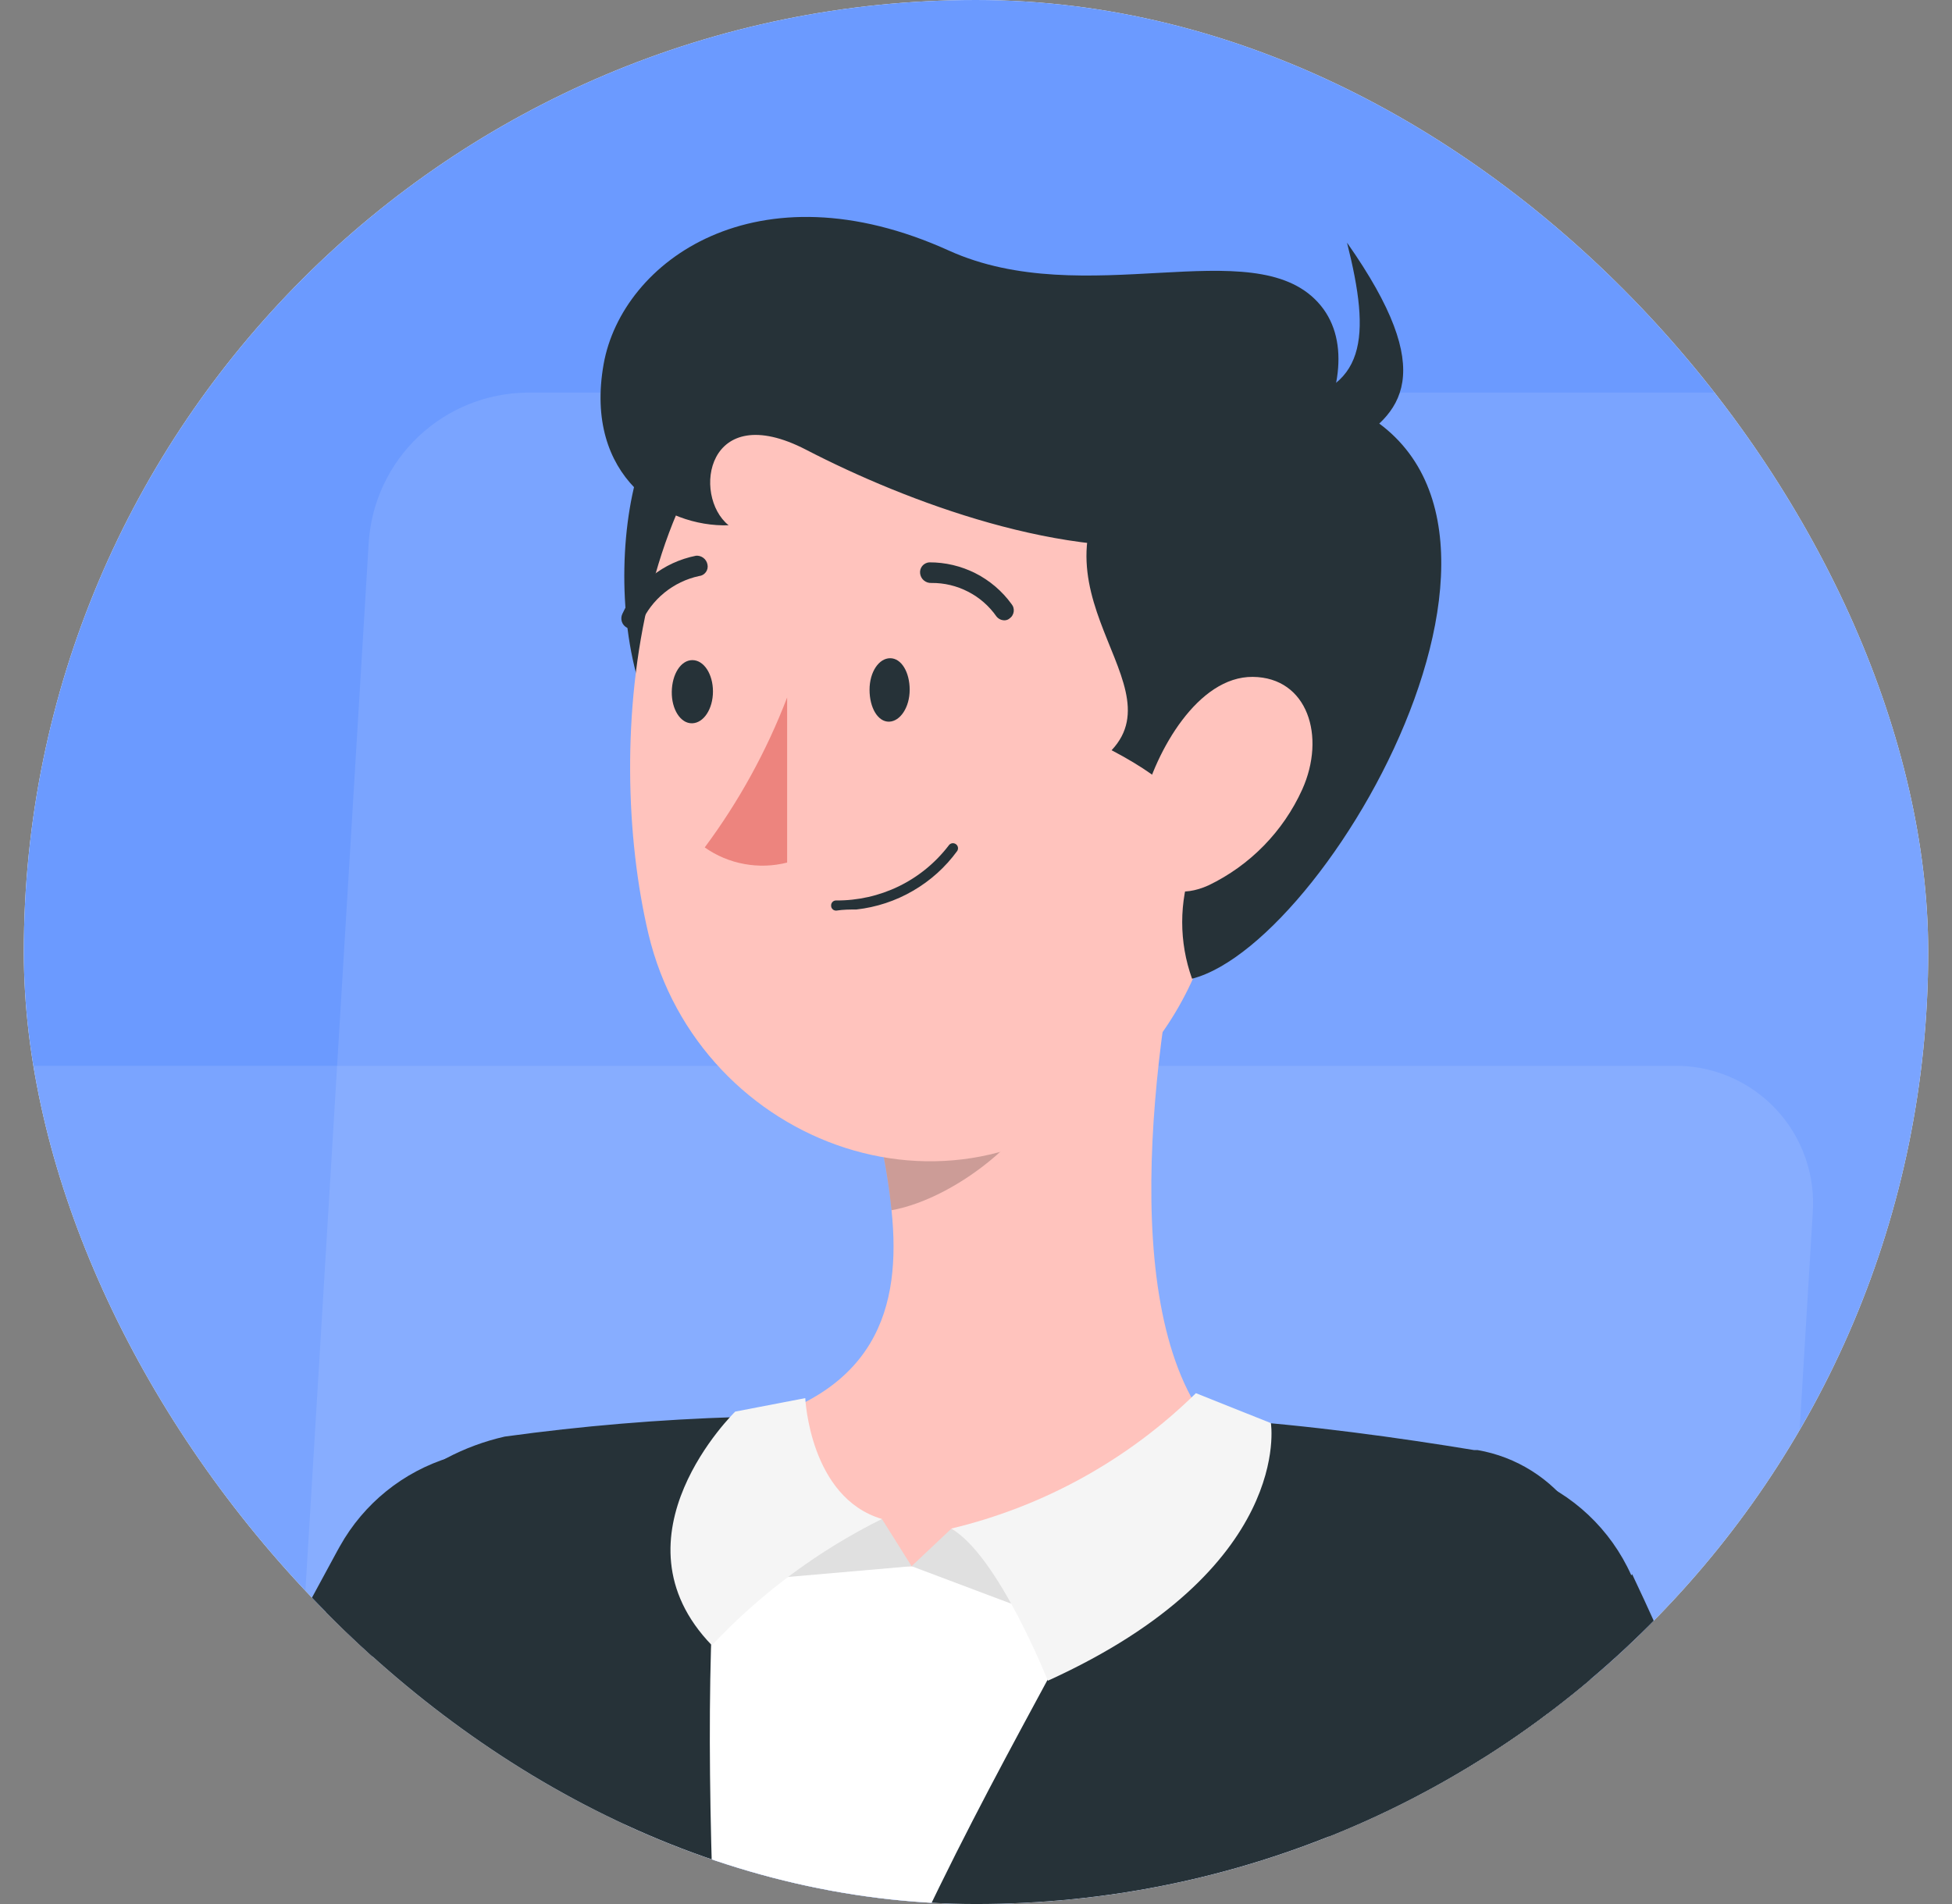 <svg width="41" height="40" viewBox="0 0 41 40" fill="none" xmlns="http://www.w3.org/2000/svg">
    <rect x="0" y="0" width="41" height="40" fill="#808080" stroke="none"/>
    <g clip-path="url(#clip0_470_3343)">
        <rect x="0.5" width="40" height="40" rx="20" fill="white" />
        <path
            d="M65.069 70.674H-27.412C-28.131 70.682 -28.843 70.532 -29.504 70.234C-30.165 69.936 -30.761 69.496 -31.253 68.943C-31.745 68.389 -32.123 67.734 -32.364 67.017C-32.604 66.301 -32.701 65.54 -32.649 64.782L-29.121 2.892C-29.01 1.306 -28.342 -0.178 -27.248 -1.268C-26.153 -2.359 -24.712 -2.977 -23.209 -3H69.249C69.968 -3.008 70.68 -2.858 71.341 -2.56C72.002 -2.262 72.598 -1.822 73.09 -1.268C73.582 -0.715 73.96 -0.059 74.201 0.657C74.441 1.373 74.538 2.134 74.486 2.892L70.953 64.807C70.838 66.383 70.172 67.858 69.084 68.943C67.996 70.028 66.564 70.645 65.069 70.674Z"
            fill="#6B9AFF" />
        <path opacity="0.1"
            d="M60.495 47.276H8.703C8.301 47.281 7.901 47.201 7.531 47.044C7.16 46.886 6.827 46.653 6.551 46.359C6.275 46.066 6.063 45.719 5.928 45.339C5.793 44.96 5.738 44.557 5.766 44.155L7.746 11.37C7.808 10.53 8.182 9.743 8.795 9.165C9.408 8.588 10.215 8.26 11.058 8.248H62.849C63.253 8.24 63.654 8.316 64.027 8.472C64.4 8.629 64.735 8.861 65.012 9.156C65.289 9.45 65.501 9.799 65.634 10.181C65.768 10.562 65.819 10.967 65.786 11.37L63.807 44.155C63.745 44.995 63.371 45.782 62.758 46.359C62.145 46.937 61.337 47.264 60.495 47.276Z"
            fill="white" />
        <path opacity="0.1"
            d="M32.787 61.419H-19.01C-19.412 61.422 -19.811 61.342 -20.181 61.184C-20.55 61.026 -20.884 60.793 -21.159 60.5C-21.434 60.206 -21.646 59.859 -21.78 59.48C-21.915 59.101 -21.97 58.698 -21.941 58.297L-19.962 25.512C-19.9 24.673 -19.526 23.887 -18.915 23.309C-18.303 22.732 -17.497 22.404 -16.656 22.39H35.142C35.545 22.383 35.946 22.459 36.318 22.616C36.69 22.773 37.024 23.006 37.301 23.3C37.577 23.594 37.788 23.943 37.921 24.324C38.054 24.705 38.106 25.11 38.073 25.512L36.094 58.297C36.032 59.136 35.658 59.922 35.046 60.5C34.435 61.077 33.629 61.405 32.787 61.419Z"
            fill="white" />
        <path
            d="M14.254 36.077C13.862 36.908 13.504 37.617 13.1 38.385C12.696 39.152 12.292 39.845 11.877 40.566C11.029 42.003 10.146 43.451 9.2 44.801C8.723 45.494 8.234 46.18 7.734 46.861C7.209 47.53 6.713 48.211 6.153 48.863C5.061 50.215 3.884 51.494 2.628 52.694C2.31 53.006 1.964 53.272 1.629 53.6C1.297 53.912 0.947 54.203 0.579 54.472L-0.529 55.308L-0.869 55.545C-1.02 55.64 -1.176 55.727 -1.336 55.805C-1.653 55.957 -1.986 56.073 -2.329 56.151C-3.006 56.309 -3.71 56.315 -4.39 56.167C-5.069 56.019 -5.708 55.722 -6.258 55.297C-6.531 55.081 -6.781 54.838 -7.003 54.57L-7.158 54.362L-7.233 54.258L-7.262 54.212L-7.366 54.027L-7.781 53.277C-7.908 53.035 -7.995 52.804 -8.099 52.568C-8.462 51.697 -8.759 50.8 -8.987 49.885C-9.389 48.216 -9.671 46.521 -9.83 44.813C-9.999 43.149 -10.072 41.477 -10.049 39.804C-10.037 39.33 -9.855 38.875 -9.538 38.523C-9.22 38.17 -8.787 37.943 -8.316 37.882C-7.845 37.82 -7.368 37.929 -6.971 38.189C-6.574 38.448 -6.282 38.841 -6.149 39.297V39.366C-5.384 42.307 -4.438 45.197 -3.315 48.021C-3.059 48.618 -2.76 49.197 -2.421 49.752C-2.346 49.867 -2.271 50.006 -2.196 50.104L-1.977 50.369L-1.925 50.438L-1.954 50.392L-2.017 50.306C-2.108 50.188 -2.212 50.081 -2.329 49.988C-2.559 49.803 -2.827 49.669 -3.114 49.596C-3.401 49.535 -3.698 49.535 -3.985 49.596C-4.134 49.627 -4.279 49.676 -4.418 49.74C-4.493 49.74 -4.556 49.815 -4.625 49.85C-4.695 49.885 -4.798 49.971 -4.723 49.908L-4.002 49.204C-3.76 48.984 -3.523 48.719 -3.287 48.465C-3.05 48.211 -2.808 47.963 -2.577 47.692C-0.675 45.41 1.057 42.992 2.605 40.456C3.395 39.17 4.174 37.86 4.913 36.533L6.026 34.536L7.082 32.586L7.14 32.482C7.641 31.586 8.468 30.918 9.45 30.617C10.432 30.317 11.492 30.407 12.409 30.869C13.325 31.332 14.028 32.131 14.37 33.099C14.711 34.067 14.666 35.13 14.243 36.065L14.254 36.077Z"
            fill="#263238" />
        <path
            d="M8.201 33.492C8.431 32.738 8.863 32.062 9.451 31.537C10.04 31.013 10.761 30.661 11.537 30.52C12.657 30.273 13.792 30.099 14.935 30.001C18.377 29.867 21.823 29.928 25.258 30.186C27.058 30.307 28.898 30.561 30.364 30.803H30.416C31.192 30.932 31.886 31.363 32.344 32.002C32.803 32.642 32.989 33.437 32.862 34.213C32.141 38.379 30.024 45.626 29.793 52.464C29.487 61.442 29.625 66.612 29.47 68.775L6.361 68.331C4.751 46.388 6.753 38.46 8.201 33.492Z"
            fill="white" />
        <path
            d="M31.033 30.463H30.958C29.412 30.209 27.496 29.938 25.575 29.811L24.548 29.753C23.538 33.93 17.52 40.958 15.697 51.61C14.993 42.707 14.45 33.4 15.483 29.77C13.85 29.82 12.22 29.957 10.602 30.18C9.746 30.374 8.956 30.791 8.313 31.389C7.671 31.987 7.198 32.744 6.944 33.584C5.524 37.762 2.812 47.121 4.48 70.131H30.162C30.329 67.823 29.729 62.977 30.658 55.516C31.553 48.292 32.839 38.46 33.595 34.069C33.731 33.251 33.537 32.413 33.057 31.738C32.578 31.062 31.85 30.604 31.033 30.463Z"
            fill="#263238" />
        <path opacity="0.3"
            d="M30.128 39.597C29.175 43.913 29.683 49.89 30.704 55.343C31.46 49.221 32.493 41.276 33.249 36.36C32.193 35.656 30.883 36.152 30.128 39.597Z"
            fill="black" />
        <path
            d="M15.425 29.972C18.42 29.314 18.939 27.468 18.726 25.425C18.673 24.915 18.59 24.408 18.478 23.908L22.217 20.85L24.969 18.611C24.219 21.923 23.394 27.964 25.656 30.22C25.656 30.22 23.809 33.25 18.674 32.88C14.335 32.569 15.425 29.972 15.425 29.972Z"
            fill="#FFC3BD" />
        <path d="M19.978 32.119L19.147 32.903L21.801 33.902L21.455 32.892L19.978 32.119Z"
            fill="#E0E0E0" />
        <path
            d="M22.009 35.309C22.009 35.309 20.965 32.673 19.978 32.113C21.919 31.65 23.696 30.667 25.119 29.268L26.694 29.897C26.694 29.897 27.191 32.955 22.009 35.309Z"
            fill="#F5F5F5" />
        <path d="M18.524 31.911L19.147 32.903L16.355 33.146L16.914 32.263L18.524 31.911Z"
            fill="#E0E0E0" />
        <path
            d="M14.952 34.565C15.976 33.475 17.185 32.576 18.524 31.911C17.006 31.461 16.914 29.372 16.914 29.372L15.443 29.655C15.443 29.655 12.742 32.28 14.952 34.565Z"
            fill="#F5F5F5" />
        <path opacity="0.2"
            d="M18.478 23.902C18.59 24.405 18.673 24.913 18.726 25.425C20.122 25.172 21.992 23.695 22.188 22.281C22.254 21.807 22.268 21.327 22.228 20.85L18.478 23.902Z"
            fill="black" />
        <path
            d="M13.937 8.802C12.598 10.446 12.725 16.395 15.558 16.465C18.391 16.534 16.372 5.802 13.937 8.802Z"
            fill="#263238" />
        <path
            d="M26.14 13.13C25.858 17.636 25.915 20.285 23.642 22.616C20.226 26.118 14.687 24.104 13.62 19.621C12.667 15.582 13.291 8.894 17.693 7.065C18.654 6.654 19.706 6.498 20.745 6.612C21.785 6.726 22.777 7.106 23.627 7.716C24.476 8.325 25.154 9.144 25.594 10.093C26.035 11.041 26.223 12.087 26.14 13.13Z"
            fill="#FFC3BD" />
        <path
            d="M23.925 9.379C21.092 12.189 24.773 14.249 23.348 15.761C26.019 17.157 25.038 18.184 25.038 18.184C24.762 18.952 24.762 19.793 25.038 20.561C28.05 19.788 33.641 9.783 27.537 8.248C23.884 9.875 23.925 9.379 23.925 9.379Z"
            fill="#263238" />
        <path
            d="M25.084 11.399C22.401 11.814 19.026 10.533 16.931 9.448C14.837 8.364 14.531 10.412 15.304 11.035C13.96 11.081 12.258 10.02 12.679 7.648C13.066 5.484 15.899 3.436 19.932 5.265C22.788 6.557 26.308 4.855 27.681 6.35C29.054 7.844 26.873 11.116 25.084 11.399Z"
            fill="#263238" />
        <path
            d="M26.919 8.462C28.72 8.225 28.795 7.089 28.293 5.098C30.237 7.862 29.447 8.71 28.293 9.379C27.006 8.946 26.919 8.462 26.919 8.462Z"
            fill="#263238" />
        <path
            d="M27.352 16.586C26.953 17.467 26.256 18.18 25.385 18.599C24.271 19.102 23.706 18.074 24.006 16.869C24.277 15.778 25.16 14.209 26.314 14.22C27.468 14.232 27.854 15.472 27.352 16.586Z"
            fill="#FFC3BD" />
        <path
            d="M19.107 14.491C19.107 14.855 18.911 15.155 18.674 15.161C18.438 15.166 18.264 14.867 18.264 14.491C18.264 14.116 18.461 13.828 18.697 13.828C18.934 13.828 19.107 14.122 19.107 14.491Z"
            fill="#263238" />
        <path
            d="M14.975 14.526C14.975 14.895 14.779 15.19 14.537 15.195C14.294 15.201 14.104 14.901 14.11 14.532C14.116 14.162 14.3 13.868 14.543 13.868C14.785 13.868 14.975 14.162 14.975 14.526Z"
            fill="#263238" />
        <path
            d="M16.533 14.653C16.102 15.777 15.52 16.837 14.802 17.803C15.051 17.978 15.334 18.097 15.633 18.151C15.932 18.206 16.239 18.196 16.533 18.121V14.653Z"
            fill="#ED847E" />
        <path
            d="M17.987 19.107C18.406 19.06 18.811 18.927 19.175 18.715C19.54 18.504 19.857 18.219 20.105 17.878C20.12 17.855 20.126 17.826 20.12 17.798C20.114 17.77 20.097 17.746 20.073 17.731C20.05 17.716 20.021 17.711 19.993 17.716C19.966 17.723 19.941 17.739 19.926 17.763C19.648 18.126 19.29 18.419 18.88 18.619C18.469 18.819 18.017 18.921 17.56 18.917C17.546 18.917 17.532 18.92 17.519 18.925C17.506 18.931 17.495 18.939 17.485 18.949C17.475 18.959 17.468 18.972 17.463 18.985C17.458 18.998 17.456 19.012 17.457 19.026C17.457 19.041 17.459 19.055 17.465 19.068C17.471 19.081 17.479 19.092 17.489 19.102C17.499 19.112 17.511 19.119 17.525 19.124C17.538 19.129 17.552 19.131 17.566 19.13C17.716 19.107 17.855 19.107 17.987 19.107Z"
            fill="#263238" />
        <path
            d="M21.109 13.031C21.145 13.029 21.18 13.015 21.207 12.991C21.23 12.975 21.25 12.954 21.264 12.929C21.279 12.905 21.288 12.878 21.292 12.85C21.296 12.822 21.294 12.793 21.286 12.766C21.279 12.739 21.265 12.713 21.247 12.691C21.049 12.418 20.789 12.196 20.488 12.043C20.187 11.891 19.854 11.812 19.517 11.814C19.489 11.816 19.462 11.824 19.437 11.837C19.412 11.85 19.39 11.867 19.372 11.889C19.354 11.911 19.341 11.935 19.333 11.962C19.325 11.989 19.323 12.017 19.326 12.045C19.332 12.102 19.36 12.156 19.404 12.193C19.448 12.231 19.505 12.25 19.563 12.247C19.831 12.244 20.095 12.307 20.333 12.43C20.572 12.552 20.776 12.731 20.93 12.951C20.951 12.977 20.979 12.999 21.01 13.013C21.041 13.027 21.075 13.033 21.109 13.031Z"
            fill="#263238" />
        <path
            d="M13.302 13.21C13.336 13.206 13.369 13.193 13.397 13.173C13.425 13.152 13.448 13.126 13.464 13.095C13.574 12.845 13.742 12.625 13.953 12.453C14.165 12.28 14.414 12.16 14.681 12.102C14.709 12.1 14.737 12.091 14.762 12.077C14.786 12.063 14.808 12.044 14.825 12.021C14.842 11.998 14.854 11.972 14.86 11.944C14.866 11.917 14.866 11.888 14.86 11.86C14.85 11.805 14.82 11.755 14.775 11.721C14.73 11.686 14.674 11.67 14.618 11.675C14.281 11.742 13.965 11.887 13.697 12.1C13.428 12.313 13.213 12.587 13.071 12.899C13.047 12.95 13.044 13.009 13.062 13.063C13.08 13.117 13.119 13.161 13.169 13.187C13.211 13.207 13.257 13.214 13.302 13.21Z"
            fill="#263238" />
        <path
            d="M34.282 33.071C34.986 34.554 35.574 35.956 36.151 37.398C36.728 38.841 37.242 40.312 37.755 41.783C38.763 44.782 39.576 47.843 40.19 50.946C40.323 51.748 40.473 52.533 40.571 53.358L40.646 53.97L40.687 54.276V54.431V54.645C40.744 55.242 40.744 55.843 40.687 56.439C40.553 57.745 40.104 58.999 39.377 60.092C38.696 61.093 37.801 61.93 36.757 62.544C35.888 63.055 34.952 63.443 33.976 63.698C33.107 63.936 32.219 64.094 31.322 64.171C29.63 64.331 27.924 64.263 26.25 63.969C25.796 63.893 25.383 63.661 25.08 63.314C24.778 62.967 24.607 62.525 24.594 62.065C24.582 61.604 24.73 61.154 25.013 60.791C25.296 60.428 25.697 60.175 26.146 60.075L26.354 60.028C26.931 59.896 27.687 59.734 28.333 59.561C28.979 59.388 29.637 59.186 30.249 58.984C31.317 58.642 32.307 58.093 33.162 57.368C33.389 57.159 33.561 56.897 33.664 56.607C33.705 56.403 33.705 56.193 33.664 55.989C33.645 55.834 33.616 55.68 33.578 55.528L33.37 54.587C33.237 53.929 33.047 53.248 32.874 52.579C32.516 51.223 32.112 49.867 31.651 48.506C31.189 47.144 30.716 45.788 30.214 44.432C29.712 43.076 29.181 41.72 28.645 40.393C28.108 39.066 27.542 37.669 27.006 36.406V36.348C26.574 35.386 26.543 34.291 26.918 33.305C27.294 32.319 28.046 31.523 29.008 31.092C29.971 30.66 31.065 30.629 32.051 31.004C33.037 31.38 33.833 32.131 34.264 33.094L34.282 33.071Z"
            fill="#263238" />
    </g>
    <defs>
        <clipPath id="clip0_470_3343">
            <rect x="0.5" width="40" height="40" rx="20" fill="white" />
        </clipPath>
    </defs>
</svg>